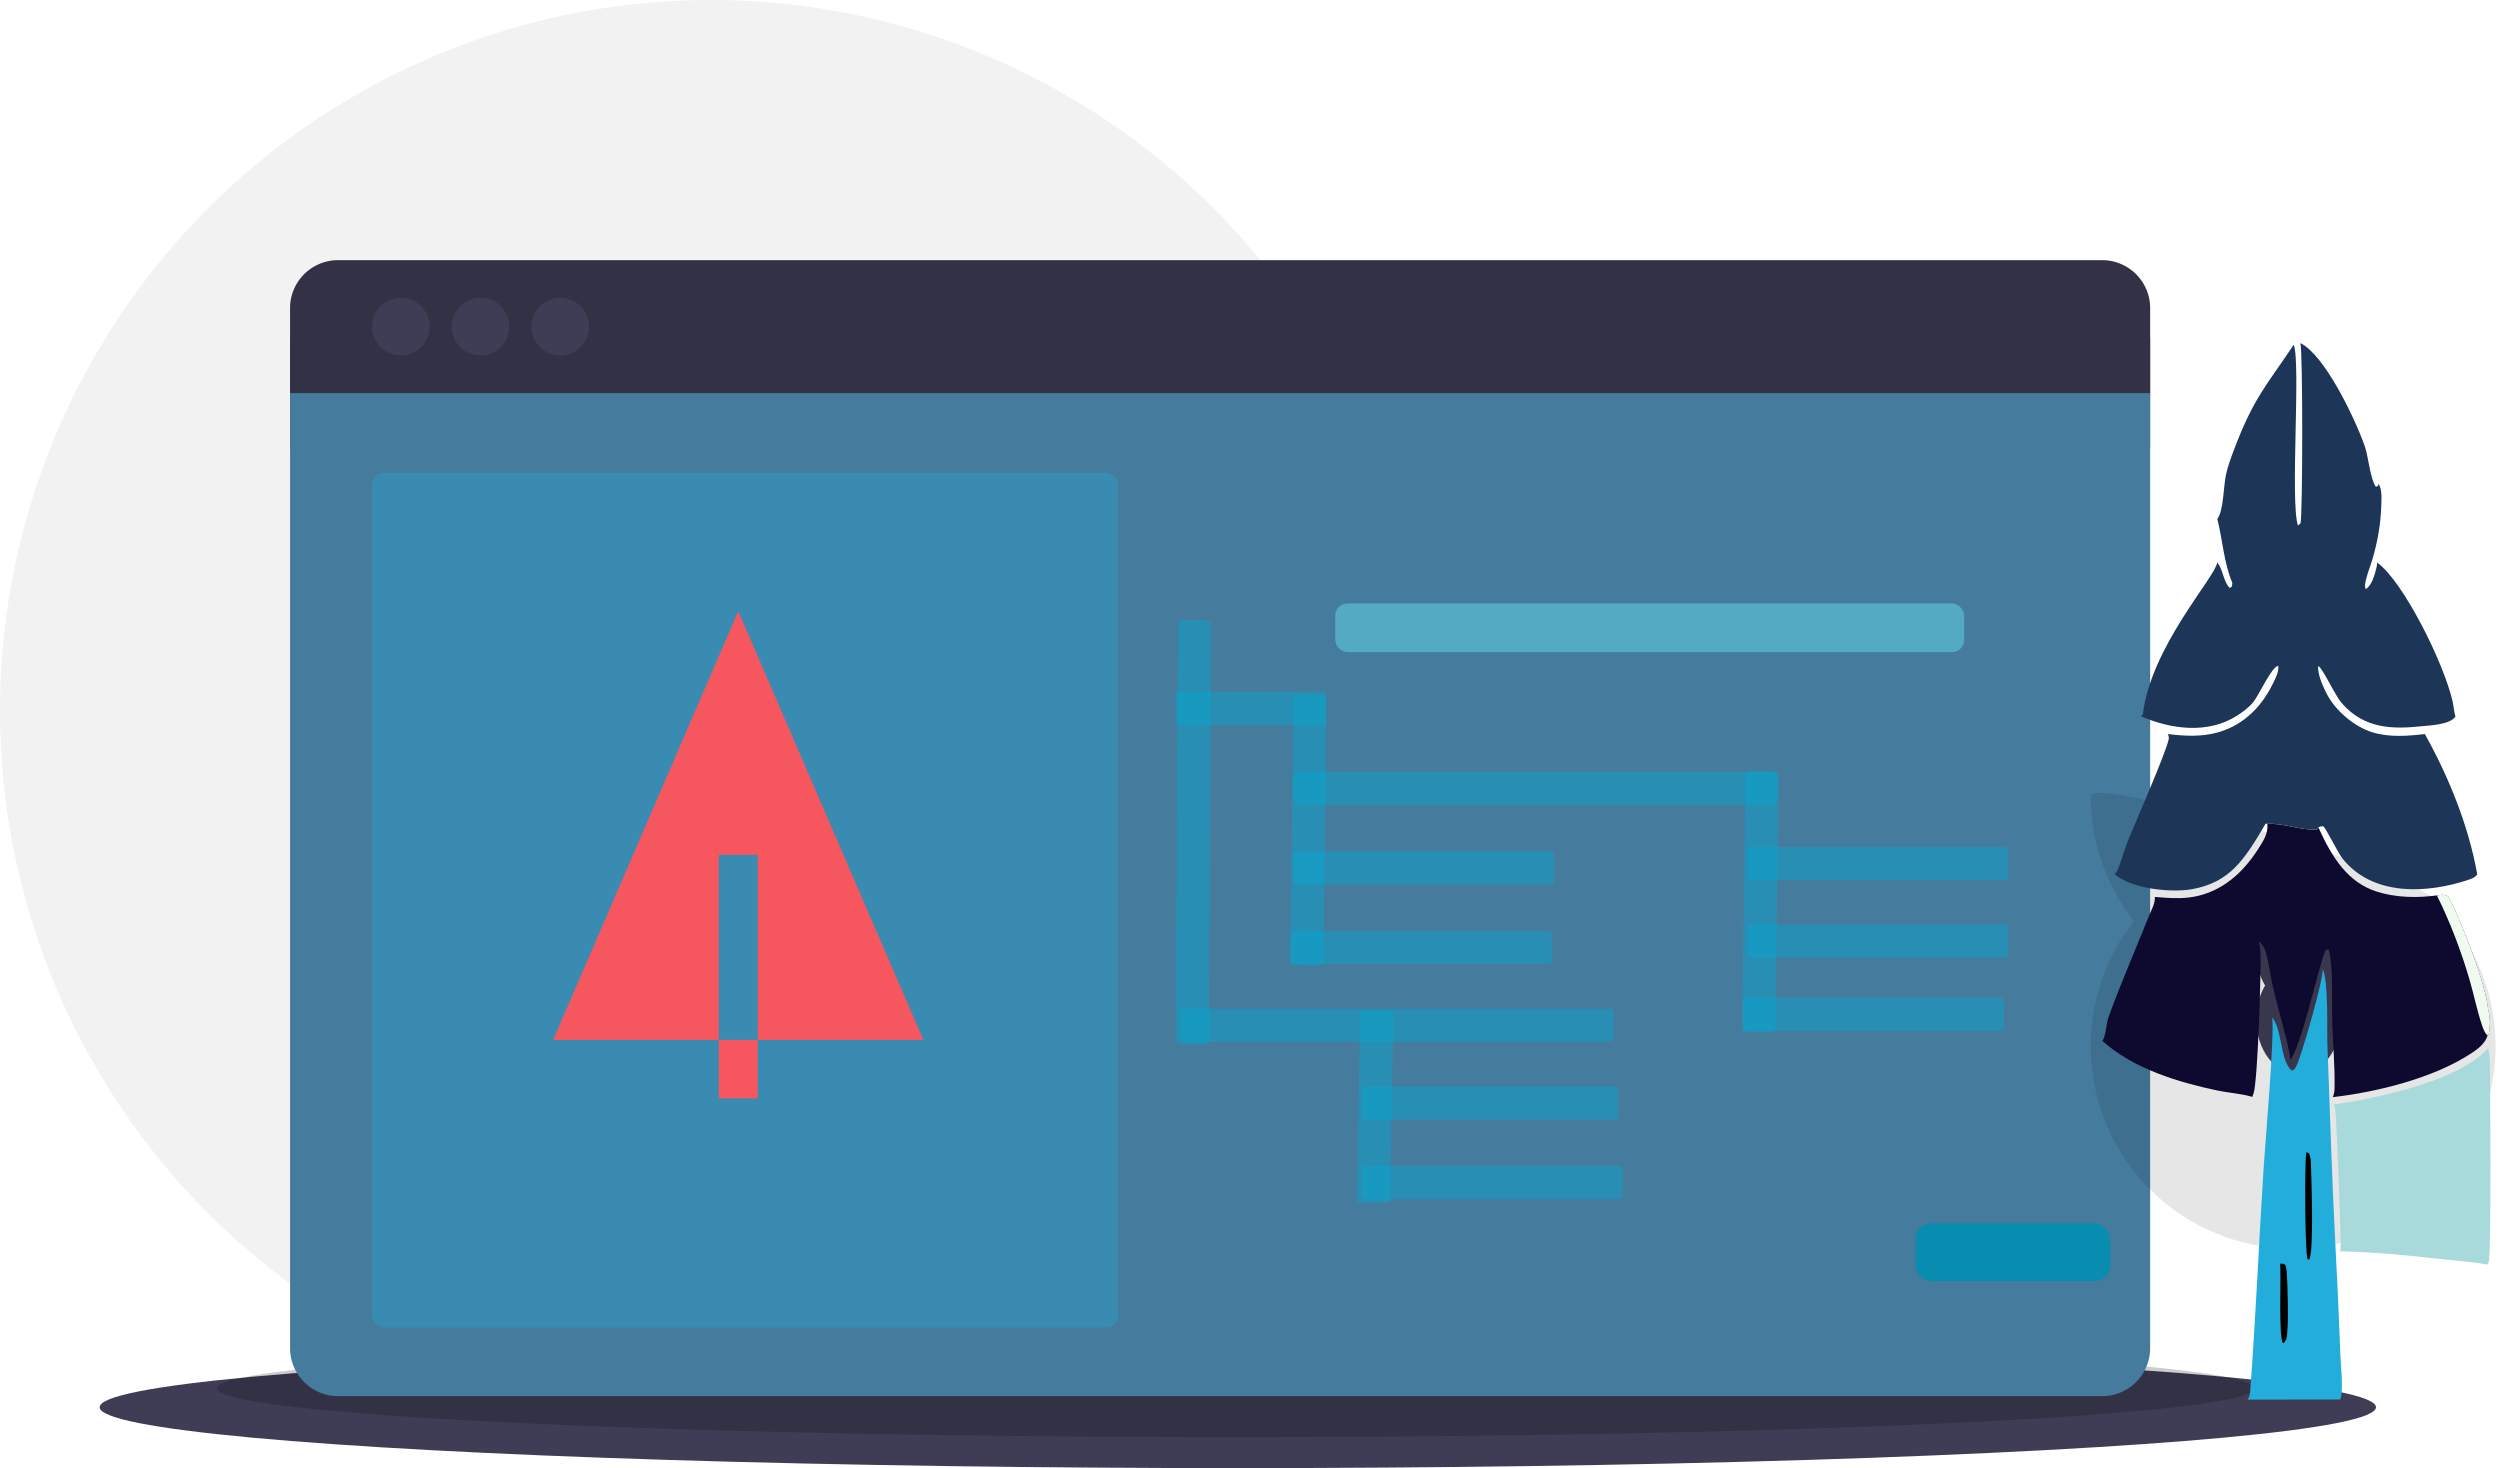 <?xml version="1.0" encoding="UTF-8" standalone="no"?>
<svg
   width="1129"
   height="663"
   viewBox="0 0 1129 663"
   version="1.1"
   id="svg29"
   sodipodi:docname="undraw_attributico_tree.svg"
   inkscape:version="1.3.2 (091e20e, 2023-11-25, custom)"
   xmlns:inkscape="http://www.inkscape.org/namespaces/inkscape"
   xmlns:sodipodi="http://sodipodi.sourceforge.net/DTD/sodipodi-0.dtd"
   xmlns="http://www.w3.org/2000/svg"
   xmlns:svg="http://www.w3.org/2000/svg"
   xmlns:rdf="http://www.w3.org/1999/02/22-rdf-syntax-ns#"
   xmlns:cc="http://creativecommons.org/ns#"
   xmlns:dc="http://purl.org/dc/elements/1.1/">
  <defs
     id="defs29">
    <linearGradient
       id="swatch10"
       inkscape:swatch="solid">
      <stop
         style="stop-color:#298eb3;stop-opacity:1;"
         offset="0"
         id="stop10" />
    </linearGradient>
  </defs>
  <sodipodi:namedview
     id="namedview29"
     pagecolor="#ffffff"
     bordercolor="#000000"
     borderopacity="0.25"
     inkscape:showpageshadow="2"
     inkscape:pageopacity="0.0"
     inkscape:pagecheckerboard="0"
     inkscape:deskcolor="#d1d1d1"
     inkscape:zoom="0.99911426"
     inkscape:cx="561.49734"
     inkscape:cy="331.79388"
     inkscape:window-width="1920"
     inkscape:window-height="1009"
     inkscape:window-x="-8"
     inkscape:window-y="-8"
     inkscape:window-maximized="1"
     inkscape:current-layer="svg29" />
  <title
     id="title1">Focus on What Matters</title>
  <circle
     cx="321"
     cy="321"
     r="321"
     fill="#f2f2f2"
     id="circle1" />
  <ellipse
     cx="559"
     cy="635.5"
     rx="514"
     ry="27.5"
     fill="#3f3d56"
     id="ellipse1" />
  <ellipse
     cx="558"
     cy="627"
     rx="460"
     ry="22"
     opacity="0.2"
     id="ellipse2" />
  <rect
     x="131"
     y="152.5"
     width="840"
     height="50"
     fill="#3f3d56"
     id="rect2" />
  <path
     d="M166.5,727.33A21.67,21.67,0,0,0,188.17,749H984.83A21.67,21.67,0,0,0,1006.5,727.33V296h-840Z"
     fill="#3f3d56"
     id="path2"
     transform="translate(-35.5 -118.5)"
     style="fill:#457b9d;fill-opacity:1" />
  <path
     d="M984.83,236H188.17A21.67,21.67,0,0,0,166.5,257.67V296h840V257.67A21.67,21.67,0,0,0,984.83,236Z"
     transform="translate(-35.5 -118.5)"
     fill="#3f3d56"
     id="path3" />
  <path
     d="M984.83,236H188.17A21.67,21.67,0,0,0,166.5,257.67V296h840V257.67A21.67,21.67,0,0,0,984.83,236Z"
     transform="translate(-35.5 -118.5)"
     opacity="0.2"
     id="path4" />
  <circle
     cx="181"
     cy="147.5"
     r="13"
     fill="#3f3d56"
     id="circle4" />
  <circle
     cx="217"
     cy="147.5"
     r="13"
     fill="#3f3d56"
     id="circle5" />
  <circle
     cx="253"
     cy="147.5"
     r="13"
     fill="#3f3d56"
     id="circle6" />
  <rect
     x="168"
     y="213.5"
     width="337"
     height="386"
     rx="5.335"
     fill="#606060"
     id="rect6"
     style="fill:#22adda;fill-opacity:0.324" />
  <g
     data-v-fde0c5aa=""
     id="070234ad-d668-4b31-b932-ecc6d708c167"
     fill="#f6575e"
     stroke="none"
     transform="matrix(2.2,0,0,2.2,249.796,276.048)">
    <path
       d="m 33.999,88 h 8 v 12 h -8 z m 42,0 L 38,0 H 37.999 L 0,88 H 33.999 V 50 h 8 v 38 z"
       id="path2-1" />
  </g>
  <rect
     x="603"
     y="272.5"
     width="284"
     height="22"
     rx="5.476"
     fill="#2e8555"
     id="rect7"
     style="fill:#5cbbd2;fill-opacity:0.725" />
  <rect
     x="530.995"
     y="312.465"
     width="67.691"
     height="15"
     rx="0.891"
     fill="#2e8555"
     id="rect8"
     style="fill:#00aad4;fill-opacity:0.413;stroke-width:0.403" />
  <rect
     x="584.042"
     y="348.457"
     width="218.825"
     height="15"
     rx="2.881"
     fill="#2e8555"
     id="rect9"
     style="fill:#00aad4;fill-opacity:0.418;stroke-width:0.725" />
  <rect
     x="584.042"
     y="384.45"
     width="117.736"
     height="15"
     rx="1.55"
     fill="#2e8555"
     id="rect10"
     style="fill:#00aad4;fill-opacity:0.415;stroke-width:0.532" />
  <rect
     x="532.996"
     y="455.474"
     width="195.805"
     height="15"
     rx="2.578"
     fill="#2e8555"
     id="rect11"
     style="fill:#00aad4;fill-opacity:0.418;stroke-width:0.686" />
  <rect
     x="865"
     y="552.5"
     width="88"
     height="26"
     rx="7.028"
     fill="#3ecc5f"
     id="rect12"
     style="fill:#008eb3;fill-opacity:0.884" />
  <ellipse
     cx="1038.003"
     cy="460.318"
     rx="19.083"
     ry="24.981"
     fill="#3f3d56"
     id="ellipse12" />
  <ellipse
     cx="1038.003"
     cy="429.786"
     rx="19.083"
     ry="24.981"
     fill="#3f3d56"
     id="ellipse13"
     inkscape:transform-center-x="-597.52926"
     inkscape:transform-center-y="-3.0026596" />
  <path
     d="m 944.187,359.432 a 91.013,91.013 0 0 0 19.561,56.514 91.406,91.406 0 1 0 143.689,0 C 1119.688,400.393 944.187,349.173 944.187,359.432 Z"
     opacity="0.1"
     id="path14" />
  <g
     id="g1"
     transform="matrix(1,0,0,1.321,475.421,-44.534)">
    <path
       d="m 578.516,411.279 c 18.178,-1.916 56.515,-7.845 69.656,-19.224 0.382,0.864 0.641,1.693 0.693,2.638 0.414,7.576 0.79,67.239 -0.317,70.262 -0.142,0.385 -0.356,0.732 -0.583,1.069 -6.823,-0.936 -13.847,-1.266 -20.709,-1.854 -15.355,-1.316 -30.633,-2.451 -46.053,-2.668 0.162,-0.3 0.24,-0.401 0.337,-0.705 0.479,-1.489 -1.787,-43.027 -2.266,-47.171 -0.097,-0.821 -0.414,-1.604 -0.757,-2.349 z"
       fill="#a8dadc"
       id="path24"
       style="stroke-width:0.647" />
    <path
       d="m 550.68,381.599 c 0.084,0.071 0.168,0.137 0.246,0.212 4.337,4.1 3.327,14.308 8.474,17.837 1.23,-0.206 1.308,-0.239 2.052,-1.244 2.324,-3.114 12.533,-30.208 12.06,-33.42 2.693,4.205 1.858,20.299 2.136,26.037 1.088,22.429 2.026,44.833 3.528,67.239 q 1.359,19.34 2.33,38.705 c 0.207,4.186 1.133,9.704 0.434,13.747 -0.097,0.534 -0.291,0.95 -0.531,1.431 l -41.787,0.05 c 0.24,-0.249 0.194,-0.183 0.427,-0.535 0.505,-0.753 0.641,-1.534 0.732,-2.418 2.512,-25.429 3.917,-50.956 6.066,-76.413 0.706,-8.347 5.017,-45.392 3.832,-51.226 z"
       fill="#22adda"
       id="path25"
       style="stroke-width:0.647" />
    <path
       d="m 554.305,465.743 c 1.016,-0.062 1.437,-0.106 2.343,0.444 0.311,0.714 0.498,1.405 0.589,2.181 0.46,4.067 1.042,19.607 -0.104,22.971 -0.136,0.389 -0.835,1.084 -1.113,1.441 l -0.46,0.089 c -2.026,-2.17 -0.783,-22.329 -1.256,-27.125 z"
       id="path26"
       style="stroke-width:0.647" />
    <path
       d="m 566.087,427.692 1.088,0.176 c 0.971,1.367 0.997,2.679 1.055,4.339 0.175,5.074 1.379,29.7 -0.855,32.116 l -0.647,-0.091 c -1.256,-1.867 -1.424,-32.245 -0.641,-36.541 z"
       id="path27"
       style="stroke-width:0.647" />
    <path
       d="m 548.543,315.358 c 7.522,-0.292 14.896,2.27 22.321,1.952 l 0.68,-0.758 c 6.448,10.712 13.4,18.718 26.076,21.889 8.662,2.168 18.56,2.29 27.403,1.381 1.955,-0.141 3.334,-0.533 5.108,0.346 5.024,6.506 17.408,30.582 18.074,38.794 1.107,2.605 0.893,5.491 0.317,8.206 l -0.57,0.508 c -1.01,2.912 -4.965,4.946 -7.555,6.227 -17.252,8.538 -42.933,13.213 -62.308,14.88 0.518,-0.984 0.744,-1.873 0.777,-2.979 0.214,-7.332 -0.732,-14.844 -1.023,-22.182 -0.278,-6.873 0.375,-17.617 -1.165,-24.063 -0.129,-0.557 -0.382,-0.886 -0.699,-1.348 -0.479,0.089 -0.874,0.273 -1.321,0.46 -3.683,7.41 -11.063,33.719 -15.964,37.412 0.058,-0.671 0.091,-1.39 -0.091,-2.047 -2.208,-8.129 -5.567,-16.052 -7.937,-24.188 -0.939,-3.234 -1.974,-9.853 -3.781,-12.32 -0.583,-0.795 -1.573,-1.481 -2.343,-2.092 0.55,1.374 0.829,2.71 0.9,4.194 0.291,6.295 -1.249,43.21 -3.114,47.795 -0.181,0.438 -0.395,0.857 -0.621,1.27 l -0.447,-0.098 c -5.03,-1.077 -10.293,-1.275 -15.388,-2.093 -16.916,-2.717 -37.657,-7.252 -51.873,-16.957 0.097,-0.118 0.207,-0.229 0.298,-0.353 1.411,-1.91 1.398,-5.528 2.525,-7.858 5.619,-11.677 12.196,-23.041 18.243,-34.517 0.978,-1.85 2.907,-4.414 2.628,-6.488 5.101,0.33 10.177,0.656 15.278,0.208 12.559,-1.102 23.253,-6.884 31.358,-16.539 2.214,-2.636 4.525,-5.075 4.214,-8.64 z"
       fill="#0e092e"
       id="path33"
       style="stroke-width:0.647" />
    <path
       d="m 625.061,339.819 c 1.955,-0.141 3.334,-0.533 5.108,0.346 5.024,6.506 17.408,30.582 18.074,38.794 1.107,2.605 0.893,5.491 0.317,8.206 l -0.57,0.508 c -1.178,-0.68 -1.774,-1.841 -2.33,-3.029 -2.356,-5.048 -3.794,-10.734 -5.813,-15.953 -3.768,-9.769 -8.966,-20.131 -14.786,-28.872 z"
       fill="#f1faee"
       id="path34"
       style="stroke-width:0.647" />
    <path
       d="m 563.433,151 c 10.811,3.983 24.328,25.132 29.021,35.13 1.774,3.779 2.421,11.154 5.075,14.008 l 1.003,-0.351 0.22,-0.659 c 1.703,1.889 1.308,5.702 1.185,8.102 -0.317,5.97 -1.774,12.106 -3.968,17.658 -0.932,2.367 -2.227,4.717 -2.952,7.146 -0.35,1.167 -0.686,1.989 -0.065,3.079 2.758,-1.298 3.871,-4.564 4.816,-7.25 0.227,-0.649 0.298,-1.16 0.324,-1.841 11.756,6.345 30.18,34.392 34.096,47.531 0.479,1.597 0.628,3.641 1.275,5.115 -2.415,2.825 -11.84,3.044 -15.401,3.325 -12.682,1 -25.59,1.008 -35.799,-7.788 -3.463,-2.983 -8.196,-11.356 -10.714,-12.85 -0.576,2.48 1.858,6.519 3.127,8.577 4.24,6.883 13.485,12.289 21.123,14.093 7.755,1.83 15.97,1.314 23.829,0.632 10.332,13.944 19.693,30.951 23.674,47.966 -0.926,1.123 -2.842,1.57 -4.214,1.916 -17.595,4.431 -42.732,6.008 -56.767,-7.444 -1.787,-1.715 -7.49,-10.335 -8.377,-10.772 -0.796,-0.393 -1.58,0.021 -2.415,0.226 l -0.68,0.758 c -7.425,0.318 -14.799,-2.244 -22.321,-1.952 l -0.809,-0.072 c -9.665,12.594 -16.411,20.21 -33.527,22.446 -9.141,1.195 -27.008,-0.096 -34.686,-5.215 0.473,-0.306 0.945,-0.684 1.249,-1.172 1.618,-2.62 2.738,-6.21 4.188,-9.024 2.9,-5.622 18.346,-32.087 19.104,-36.219 0.045,-0.239 -0.304,-1.154 -0.382,-1.442 7.263,0.695 14.766,0.981 21.958,-0.453 10.261,-2.045 19.22,-7.454 25.04,-16.269 1.185,-1.798 3.211,-4.447 2.758,-6.638 -3.081,0.462 -8.539,9.872 -11.303,12.469 -1.974,1.856 -4.849,3.404 -7.257,4.584 -13.128,6.413 -30.05,4.695 -43.503,0.181 l 0.906,-0.484 c 3.567,-23.204 32.633,-46.863 33.624,-52.034 2.628,2.265 2.674,6.576 5.671,8.696 l 0.926,-0.453 0.22,-1.226 c -3.917,-7.16 -4.311,-14.403 -6.778,-21.924 2.881,-2.953 2.706,-10.9 3.897,-15.076 0.809,-2.849 2.117,-5.547 3.431,-8.192 8.953,-18.02 14.469,-21.883 27.163,-36.269 3.263,6.133 -1.664,53.45 1.897,61.792 l 1.262,-0.75 -0.136,0.257 c 1.068,-2.327 1.126,-58.793 -0.013,-61.869 z"
       fill="#1d3557"
       id="path37"
       style="stroke-width:0.647" />
  </g>
  <rect
     x="-463.65"
     y="533.279"
     width="191.859"
     height="14.999"
     rx="2.526"
     fill="#2e8555"
     id="rect13"
     style="fill:#00aad4;fill-opacity:0.413;stroke-width:0.679"
     transform="matrix(0.005,-1,1,0.015,0,0)" />
  <rect
     x="-428.603"
     y="587.922"
     width="121.739"
     height="15"
     rx="1.603"
     fill="#2e8555"
     id="rect14"
     style="fill:#00aad4;fill-opacity:0.413;stroke-width:0.541"
     transform="rotate(-89.297)" />
  <rect
     x="583.041"
     y="420.482"
     width="117.736"
     height="15"
     rx="1.55"
     fill="#2e8555"
     id="rect15"
     style="fill:#00aad4;fill-opacity:0.415;stroke-width:0.532" />
  <rect
     x="-537.569"
     y="621.926"
     width="86.754"
     height="14.999"
     rx="1.142"
     fill="#2e8555"
     id="rect16"
     style="fill:#00aad4;fill-opacity:0.413;stroke-width:0.457"
     transform="matrix(0.017,-1,1,0.009,0,0)" />
  <rect
     x="615.069"
     y="490.583"
     width="115.734"
     height="15"
     rx="1.524"
     fill="#2e8555"
     id="rect17"
     style="fill:#00aad4;fill-opacity:0.418;stroke-width:0.527" />
  <rect
     x="615.069"
     y="526.576"
     width="117.736"
     height="15"
     rx="1.55"
     fill="#2e8555"
     id="rect18"
     style="fill:#00aad4;fill-opacity:0.415;stroke-width:0.532" />
  <rect
     x="-456.446"
     y="792.646"
     width="117.741"
     height="15"
     rx="1.55"
     fill="#2e8555"
     id="rect19"
     style="fill:#00aad4;fill-opacity:0.413;stroke-width:0.532"
     transform="matrix(0.013,-1,1,0.012,0,0)" />
  <rect
     x="789.223"
     y="382.449"
     width="117.736"
     height="15"
     rx="1.55"
     fill="#2e8555"
     id="rect20"
     style="fill:#00aad4;fill-opacity:0.415;stroke-width:0.532" />
  <rect
     x="789.223"
     y="417.48"
     width="117.736"
     height="15"
     rx="1.55"
     fill="#2e8555"
     id="rect21"
     style="fill:#00aad4;fill-opacity:0.415;stroke-width:0.532" />
  <rect
     x="787.222"
     y="450.509"
     width="117.736"
     height="15"
     rx="1.55"
     fill="#2e8555"
     id="rect22"
     style="fill:#00aad4;fill-opacity:0.415;stroke-width:0.532" />
</svg>
